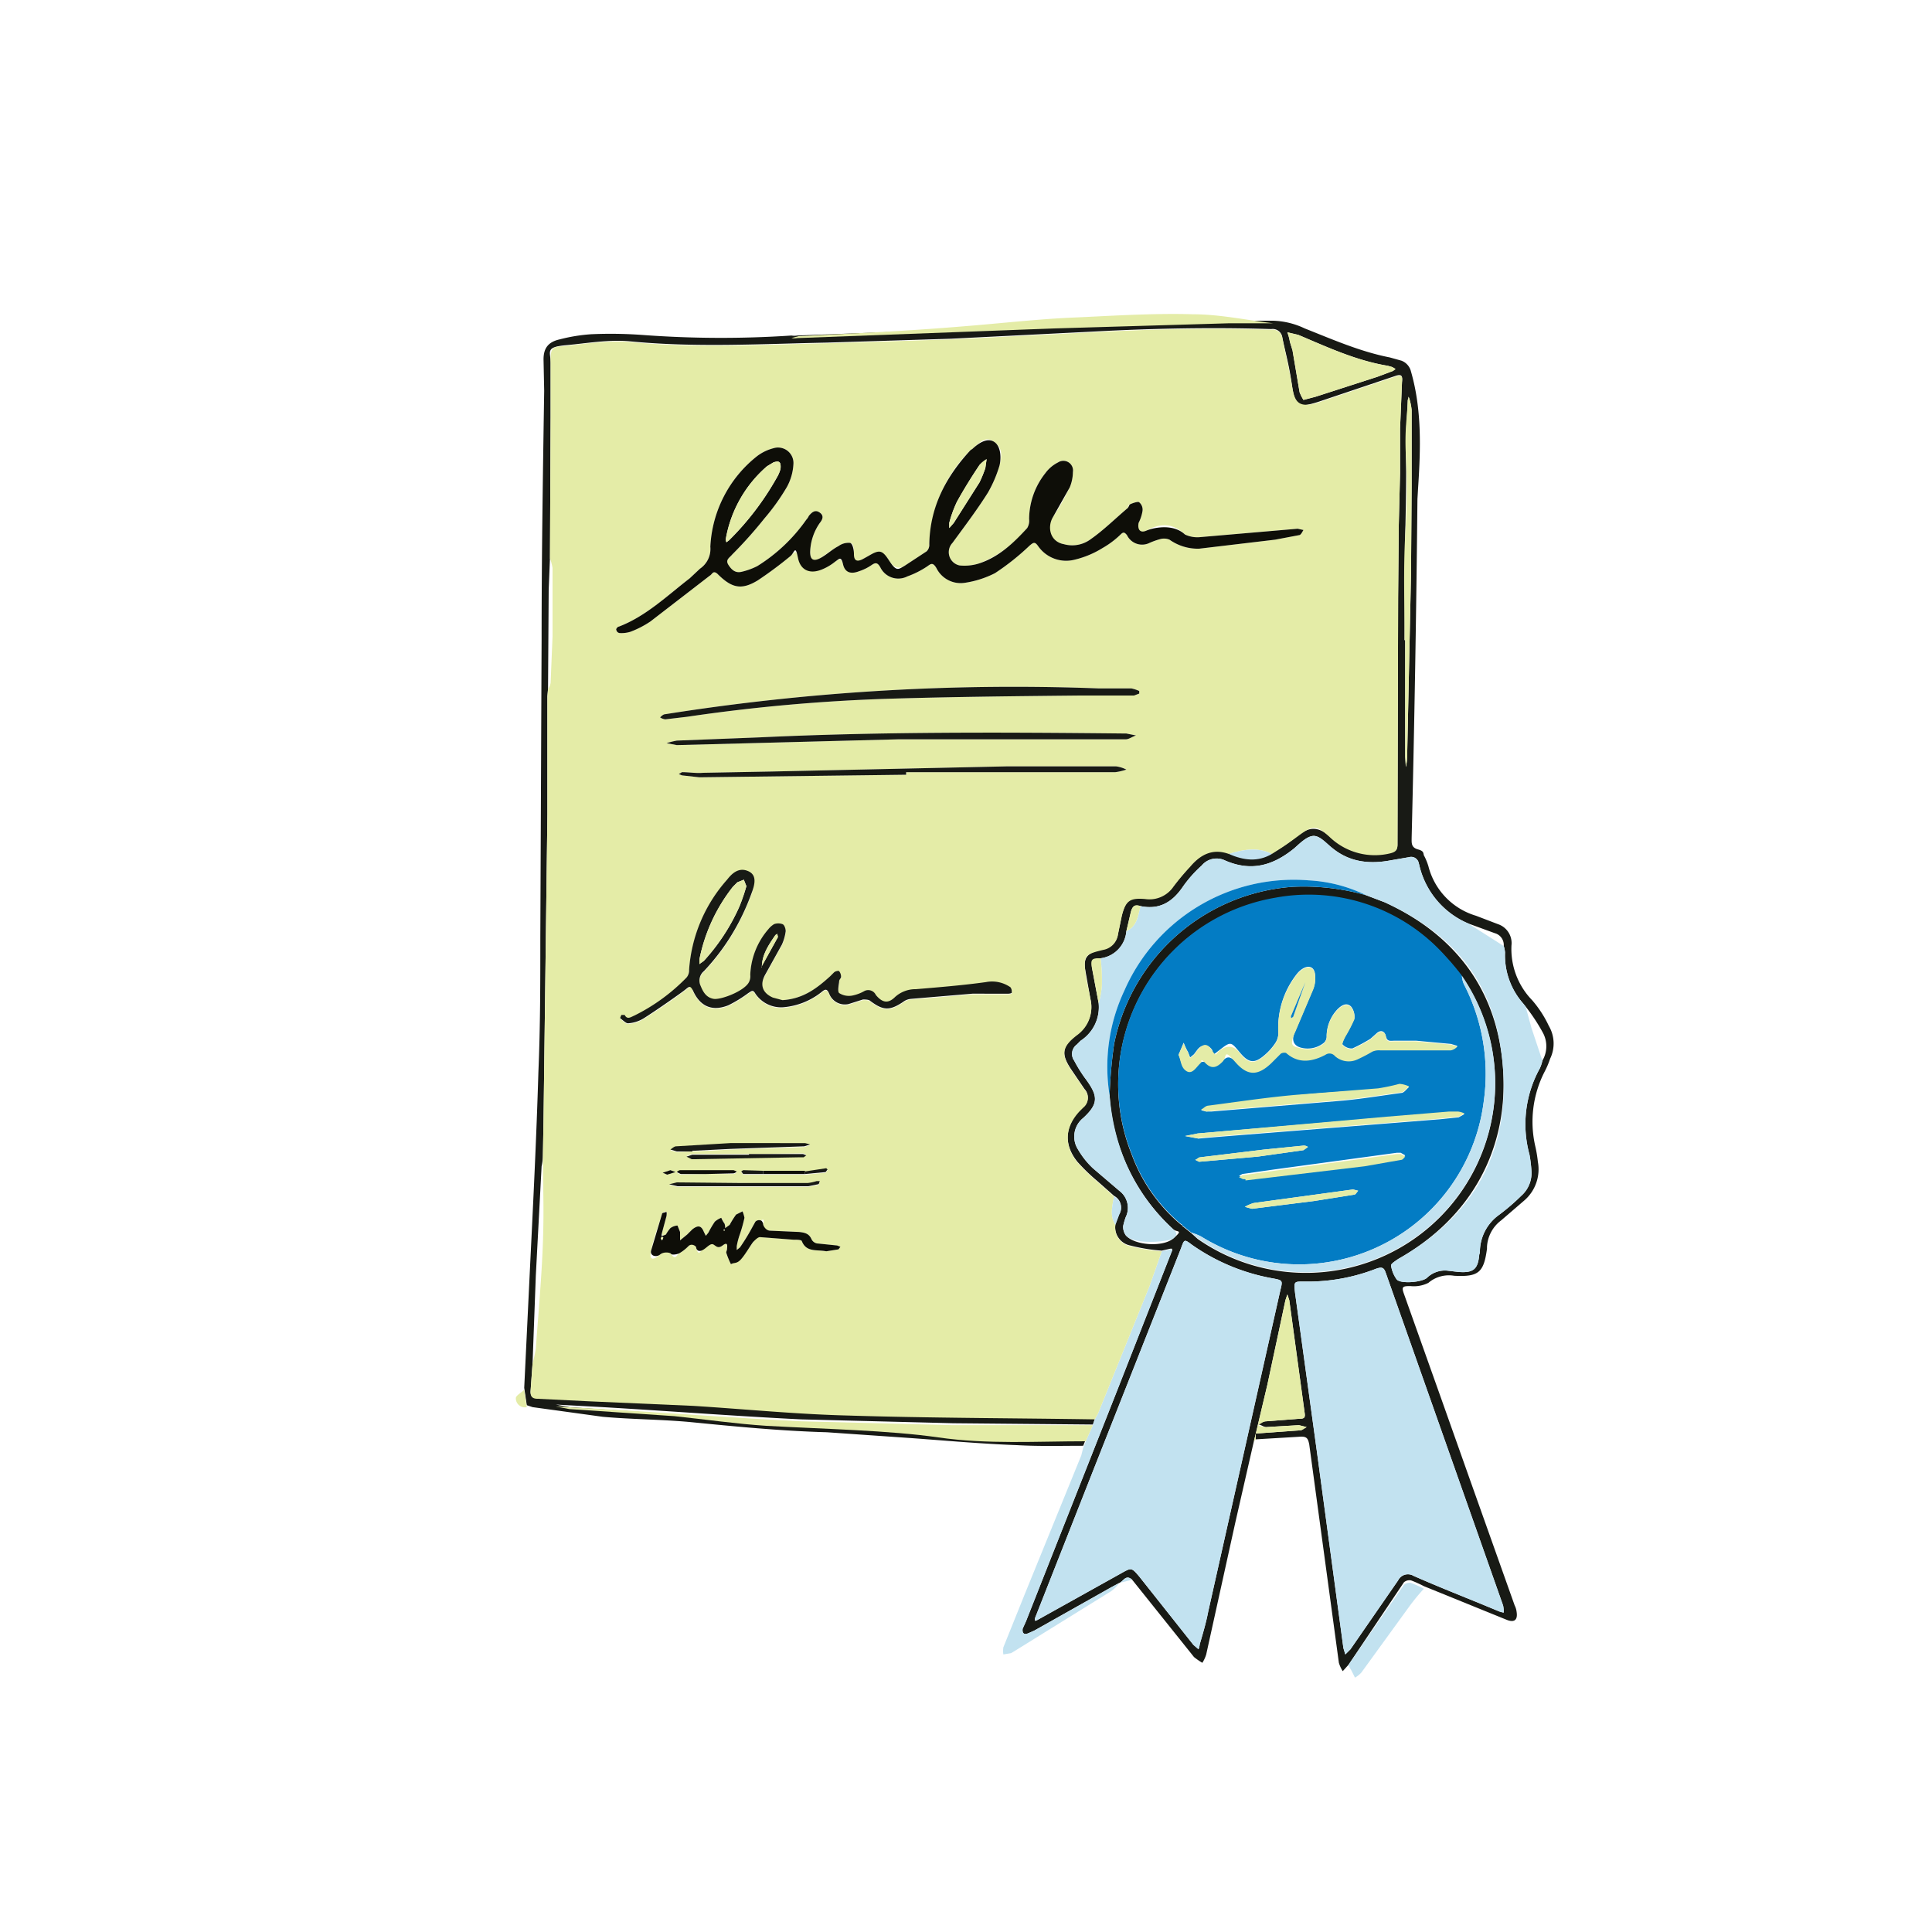 <svg xmlns="http://www.w3.org/2000/svg" viewBox="0 0 300 300"><path d="m209.4 258.5-.9 1a5.2 5.2 0 0 1-.6-1.3l-4.6-33.9c-.2-1-.4-1.3-1.6-1.2l-6.7.4v-.9l6.9-.5c.3 0 .6-.3 1-.5l-1.2-.3-5.1.3c-.3 0-.7-.3-1.1-.4s.7-.5 1.1-.5l5.2-.4c.6 0 .9-.1.8-.8l-2.4-17.6-.3-.9-.3.9-2.8 13.1-1.8 7.6-.3 1.2-2.9 12.7-4.5 20.4a5.2 5.2 0 0 1-.6 1.3 10.1 10.1 0 0 1-1.3-.9l-9.6-12c-1-.9-1.4.3-2 .5l-1.3.7-11.9 6.7-.9.4c-.7.3-1 0-.9-.7l.5-1.1 14.1-35.7 8.6-21.9v-.3h-.3l-1.3.3a27.8 27.8 0 0 1-4.9-.8 2.9 2.9 0 0 1-2.3-3.3l.6-1.6a2 2 0 0 0-.8-2.8l-2.6-2.3a29.4 29.4 0 0 1-3.1-3c-2.1-2.6-2-5.4.3-7.9l.6-.6a1.9 1.9 0 0 0 .2-2.8l-1.9-2.8c-1.8-2.6-1.7-3.8.8-5.7a5.3 5.3 0 0 0 2-5.6l-.8-4.5c-.2-1.5.1-2.4 2-2.9l.8-.2a2.8 2.8 0 0 0 2.3-2.4l.6-2.9c.6-2.3 1.2-2.8 3.6-2.6a4.5 4.5 0 0 0 4.4-1.9 38.8 38.8 0 0 1 2.6-3.1c1.6-1.9 3.5-2.9 6-2s4.5 1.3 6.7 0 2.8-1.8 4.1-2.8 2.8-1.7 4.9.2a10.1 10.1 0 0 0 9.4 2.5c.8-.2 1.1-.5 1.1-1.3l.1-38.4.1-11.2.2-8.1v-6.9l.3-7.2c.1-.9 0-1.3-1.1-.9l-11.9 4c-3.2 1-3.6.7-4.1-2.7s-1-4.9-1.5-7.4a1.5 1.5 0 0 0-1.7-1.2c-9.3-.3-18.6-.1-27.9.4l-21.9 1.1-19.2.6c-10.2.2-20.4.8-30.6-.2-3.3-.3-6.6.3-9.9.6s-2.4 1-2.4 2.7v8.4l-.1 21.9-.2 5-.1 15.3-.1 1.2v18.4l-.6 47.3-.1 5.6a8.8 8.8 0 0 1-.2 1.7l-.9 17-.5 13.5-.3 4.2c-.1 1 .3 1.3 1.1 1.3l8.1.4 16 .7c8 .5 16 1.3 24 1.5 12.8.4 25.6.4 38.4.6l-.3.9-21.7-.2-23.6-.6c-10.2-.5-20.5-1.3-30.8-1.9l-7.3-.4 2.1.4 16.3 1.1c4.8.5 9.6 1.2 14.3 1.5 8.9.5 17.9.5 26.7 1.8s15.3.6 22.9.6l-.4 1c-3.4 0-6.8.1-10.3-.1-5.5-.2-11-.7-16.5-1.1l-13-.9c-7.2-.2-14.3-.9-21.4-1.6-4.5-.4-8.9-.4-13.4-.8l-10.9-1.5-.9-.3-.4-2.7.9-18.7c.5-10.1 1-20.2 1.3-30.3.3-7 .3-13.9.3-20.9l.2-46.4c0-12.8.2-25.6.4-38.5l-.1-4.9c0-1.7.7-2.7 2.5-3.1a26.4 26.4 0 0 1 4.9-.8 67.7 67.7 0 0 1 7.8.1 164.7 164.7 0 0 0 23.3.1 2.7 2.7 0 0 0 .9 0l39.9-1.5 27.1-.8h6.9a12.2 12.2 0 0 1 4.9 1.2c4.3 1.7 8.6 3.6 13.2 4.5l1.8.5a2.4 2.4 0 0 1 1.5 1.7c1.7 5.9 1.5 12 1.1 18.1l-.1 1.7a3609.2 3609.2 0 0 1-.9 52.6c0 .8-.1 1.5 1 1.8s.7.7 1 1.1a9.4 9.4 0 0 1 .6 1.5 10.8 10.8 0 0 0 7.4 7.7l3.4 1.3a3.1 3.1 0 0 1 2.1 3.3 11.4 11.4 0 0 0 3.2 8.5 17.2 17.2 0 0 1 2.6 4 5.4 5.4 0 0 1 .2 5.1 13.3 13.3 0 0 1-.9 2.1 17 17 0 0 0-1.4 11.5 20 20 0 0 1 .4 2.4 6.4 6.4 0 0 1-2.1 6l-3.6 3.1a5.5 5.5 0 0 0-2.2 4.1v.3c-.5 3.7-1.3 4.4-5.1 4.2a4.9 4.9 0 0 0-4 1.1 5 5 0 0 1-2.8.5c-1.2 0-1.4.1-1 1.2l5.8 16.3 4.5 12.7 6.9 19.4a2.9 2.9 0 0 1 .3 1c.2 1.3-.4 1.7-1.6 1.2l-12.8-5.2a17.6 17.6 0 0 0-2-.9 1.3 1.3 0 0 0-1.1.3Zm-25.8-68.2h-.1l1.5 1.2 1 .9a29.4 29.4 0 0 0 41-40.8 41.5 41.5 0 0 0-2.7-3.2 28.4 28.4 0 0 0-26.3-8.9 29.3 29.3 0 0 0-22.3 39.7 25.7 25.7 0 0 0 7.6 10.9Zm53.3-34-.4-.5a11.3 11.3 0 0 1-2.8-7.9 4.4 4.4 0 0 0-.2-1 1.9 1.9 0 0 0-1.4-2l-4.1-1.5a13 13 0 0 1-7.6-9l-.1-.4a1.2 1.2 0 0 0-1.5-.9l-2.9.5c-3.2.6-6.3.3-9-1.9-.9-.7-1.9-1.9-2.9-1.9s-2.1 1.1-3 1.9c-3.3 2.7-6.7 3.7-10.8 1.9a3 3 0 0 0-3.6.8 19.2 19.2 0 0 0-3 3.4c-1.6 2.3-3.6 3.5-6.5 2.9-.9-.3-1.3.1-1.5.9l-.7 3a4.6 4.6 0 0 1-4 4.2c-1.2 0-1.5.5-1.3 1.7l1 5.3a6.2 6.2 0 0 1-2.8 5.8l-.6.6a1.8 1.8 0 0 0-.4 2.5 22.6 22.6 0 0 0 1.6 2.6c2.1 2.8 2.3 4-.2 6.3a3.7 3.7 0 0 0-.8 4.9 12.8 12.8 0 0 0 2.3 2.9l4.1 3.5a3.3 3.3 0 0 1 1 4.1 10.3 10.3 0 0 0-.4 1.4 2.3 2.3 0 0 0 .4 1.4c1.3 1.6 5.8 1.9 7.4.5s.6-.9 0-1.4a30.6 30.6 0 0 1-9.9-20.8 72 72 0 0 1 .7-8 30.5 30.5 0 0 1 27.8-24.4 35.7 35.7 0 0 1 11.3 1.3l2.9 1.1c11.1 5.1 17.6 13.8 18.4 26s-4.8 22.9-16.3 29.4c-.4.3-1.1.7-1.1 1a4.9 4.9 0 0 0 .9 2.2c.7.7 4 .4 4.7-.3a4 4 0 0 1 3.1-1.1l1.7.2c2.4.2 3.1-.4 3.3-2.7a1.3 1.3 0 0 0 .1-.6 7.1 7.1 0 0 1 2.9-5.5 32.7 32.7 0 0 0 3.5-3 4.7 4.7 0 0 0 1.6-3.9 21.3 21.3 0 0 0-.3-2.5 17.9 17.9 0 0 1 1.6-13.4 5.6 5.6 0 0 0 .4-1.2 4.4 4.4 0 0 0 .1-4.3 29 29 0 0 0-2.7-4.1ZM161 251.6l13.1-7.3c1.6-.9 1.6-.9 2.8.5l8.4 10.6.8.7a3.1 3.1 0 0 0 .2-.8c.5-1.7 1-3.4 1.3-5l11.2-49.9c.4-1.6.4-1.6-1.2-1.9a31.4 31.4 0 0 1-12.5-5.2c-1.2-.9-1.2-.9-1.7.5L170 227.7l-9.3 23.6v.4Zm42.6-52.6h-.9c-1.8 0-1.8-.1-1.6 1.8l3.4 24.7 4.1 30.4.3 1 .8-.8 7.4-10.7a1.7 1.7 0 0 1 2.4-.7c4.3 1.9 8.7 3.6 13 5.4a3.8 3.8 0 0 0 1 .3 4.5 4.5 0 0 0-.1-1.1l-18.2-51.6c-.3-.9-.6-1-1.5-.7a29.3 29.3 0 0 1-10.1 2Zm-1.2-136.9 1.9-.5 9.6-3.1 2.4-.9.4-.3-.5-.3-.7-.2c-4.9-.8-9.4-2.9-13.9-4.8l-1.7-.4a8.3 8.3 0 0 1 .4 1.5l.4 1.3 1.1 6.5a6.7 6.7 0 0 0 .6 1.2Zm15.7 37.3h.1v18.1l.1 1.6a7.8 7.8 0 0 0 .2-1.6l.6-28.3.1-13.9V63.7a9 9 0 0 0-.3-1.6 1.7 1.7 0 0 0-.2-.5.9.9 0 0 1-.1.5c-.1 2.8-.4 5.7-.3 8.6s0 8.2-.1 12.4l-.1 16.3Z" fill="#181a15"/><path d="M168.2 224.8a6.9 6.9 0 0 0 .4-1l1.1-2.5.3-.9.5-.9 8-19.8 1.9-5.4 1.3-.3.3.2-8.6 21.9-14.1 35.7-.5 1.1c-.1.7.2 1 .9.7l.9-.4 11.9-6.7 1.3-.7a5.3 5.3 0 0 1-1.3 1.3l-15 9.3-.5.3-1.2.2a4 4 0 0 1 0-1.1l3.3-8.2 8.8-21.6Z" fill="#c2e2f0"/><path d="M197.7 50.2h-6.9l-27.1.8-39.9 1.5a2.7 2.7 0 0 1-.9 0l1.1-.3 11.9-.6c5.6-.3 11.3-.7 16.9-1.2s9.4-.9 14.1-1.1 12.2-.7 18.3-.5c4.2 0 8.3.9 12.5 1.4Z" fill="#e4eca7"/><path d="m209.4 258.5 8.6-12.4a1.3 1.3 0 0 1 1.1-.3 17.6 17.6 0 0 1 2 .9 31.1 31.1 0 0 0-2.3 2.8l-7.4 10.2a3.9 3.9 0 0 1-1 .8l-.6-1.2a3 3 0 0 1-.4-.8Z" fill="#c2e2f0"/><path d="m81.4 215.8.4 2.7a1.4 1.4 0 0 1-1.7-1.4c0-.4.8-.8 1.3-1.3Z" fill="#e4eca7"/><path d="M173.8 245.8c.6-.2 1-1.4 2-.5Z" fill="#c2e2f0"/><path d="M195 222.6v.9l-.3.3.3-1.2Zm-14.6-28.3-1.9 5.4-8 19.8-.5.9c-12.8-.2-25.6-.2-38.4-.6-8-.2-16-1-24-1.5l-16-.7-8.1-.4c-.8 0-1.2-.3-1.1-1.3l.3-4.2a18.9 18.9 0 0 0 .5-2.3c.4-5.5.9-10.9 1.1-16.4s0-9 0-13.5l.1-5.6.6-47.3v-18.4l.1-1.2a2.1 2.1 0 0 0 .4-1l.3-7.2V88.2a8.3 8.3 0 0 0-.4-1.5l.1-21.9v-8.4c-.1-2.8.5-2.5 2.4-2.7s6.6-.9 9.9-.6c10.2 1 20.4.4 30.6.2l19.2-.6 21.9-1.1c9.3-.5 18.6-.7 27.9-.4a1.5 1.5 0 0 1 1.7 1.2c.5 2.5 1.1 4.9 1.5 7.4s.9 3.7 4.1 2.7l11.9-4c1.1-.4 1.2 0 1.1.9l-.3 7.2v6.9l-.2 8.1-.1 11.2-.1 38.4c0 .8-.3 1.1-1.1 1.3a10.1 10.1 0 0 1-9.4-2.5c-2.1-1.9-2.6-1.9-4.9-.2s-2.7 1.9-4.1 2.8c-2.2-1.1-4.4-.7-6.7 0-2.5-.9-4.4.1-6 2a38.8 38.8 0 0 0-2.6 3.1 4.5 4.5 0 0 1-4.4 1.9c-2.4-.2-3 .3-3.6 2.6l-.6 2.9a2.8 2.8 0 0 1-2.3 2.4l-.8.2c-1.9.5-2.2.9-2 2.9s.6 3 .8 4.5a5.3 5.3 0 0 1-2 5.6c-2.5 1.9-2.6 3.1-.8 5.7l1.9 2.8a1.9 1.9 0 0 1-.2 2.8l-.6.6c-2.3 2.5-2.4 5.3-.3 7.9a29.4 29.4 0 0 0 3.1 3l2.6 2.3c-.3 1.5-.7 3 .2 4.4a2.9 2.9 0 0 0 2.3 3.3 27.8 27.8 0 0 0 4.9.8Zm-61.9-12.5h-3.1l-.3.2.3.4h9.6l3.2-.3.3-.4-.2-.2-3.3.5Zm67.7-96.6 11.8-1.4 3.7-.7c.3 0 .5-.5.7-.8l-.9-.2-15.1 1.3a4.5 4.5 0 0 1-2.4-.4c-1.9-1.8-3.8-1.8-6-.6s-1.4-.1-1.2-1.2a6.4 6.4 0 0 0 .6-1.8 1.5 1.5 0 0 0-.5-1.4c-.2-.2-.9.1-1.4.3s-.2.4-.4.6c-1.9 1.6-3.7 3.4-5.7 4.8a4.8 4.8 0 0 1-4.2.8c-2.2-.4-2.9-2.4-1.7-4.2s1.8-3 2.6-4.6a6.4 6.4 0 0 0 .5-2.4 1.5 1.5 0 0 0-2.3-1.5 5.5 5.5 0 0 0-2 1.7 11.6 11.6 0 0 0-2.5 7.1 2.2 2.2 0 0 1-.3 1.4 17.9 17.9 0 0 1-7.5 5.5 7.5 7.5 0 0 1-3 .3 2.1 2.1 0 0 1-1.1-3.5c1.9-2.6 3.8-5.1 5.5-7.8a19.7 19.7 0 0 0 1.8-4.2c.3-1.2.6-2.6-.7-3.6s-2.1-.3-3.5 1l-.3.2a21.6 21.6 0 0 0-6.4 14.6 1.4 1.4 0 0 1-.4 1.1l-3.5 2.3c-.9.5-1.7.2-2.3-.8s-1.5-1.8-3.2-.8l-.9.5c-1.3.7-1.4.6-1.4-.8s-.2-1.6-.6-1.7a2.6 2.6 0 0 0-1.8.5c-1 .5-1.9 1.3-2.9 1.9s-1.5.2-1.5-1a8.3 8.3 0 0 1 1.5-4.5c.4-.5.7-1.2 0-1.6s-1.2-.1-1.7.5a2.1 2.1 0 0 1-.4.6 26.1 26.1 0 0 1-7.6 7.2 10.6 10.6 0 0 1-2.5.9c-.9.2-1.5-.3-2-1.1s.2-1.1.6-1.6a66.6 66.6 0 0 0 5-5.6 33.6 33.6 0 0 0 3.5-4.9 8.3 8.3 0 0 0 1-3.5 2.4 2.4 0 0 0-3.1-2.5 7.2 7.2 0 0 0-2.5 1.2 19.1 19.1 0 0 0-7.3 14.1 3.7 3.7 0 0 1-1.6 3.4l-1.6 1.5c-3.5 2.7-6.8 5.9-11 7.5-.2 0-.5.4-.4.5a.6.6 0 0 0 .5.5 4.7 4.7 0 0 0 1.7-.2 15.1 15.1 0 0 0 3.1-1.6l9.2-7.1c.4-.2.5-.9 1.2-.3 2.2 2.2 3.7 2.6 6.3 1a61.3 61.3 0 0 0 5.1-3.8c.6-.6.9-1 1.1.3s1.9 2.6 3.8 1.8a8.2 8.2 0 0 0 2-1.2c.6-.4.9-.6 1.2.4s1.2 1.6 2.5 1.1a7.5 7.5 0 0 0 2-1c.6-.4.9-.3 1.3.4a3.1 3.1 0 0 0 4.2 1.4 14 14 0 0 0 3-1.5c.6-.4.9-.8 1.5.2a4.2 4.2 0 0 0 4.4 2.3 15.2 15.2 0 0 0 4.7-1.5 37.8 37.8 0 0 0 5.4-4.3c.6-.5.8-.6 1.3.1a5.3 5.3 0 0 0 5.7 2.1 14.6 14.6 0 0 0 4.3-1.8A13.7 13.7 0 0 0 174 83c.4-.4.6-.4 1 .1a2.6 2.6 0 0 0 3.5 1.2 11.5 11.5 0 0 1 1.7-.6 2.2 2.2 0 0 1 1.4.1 7.6 7.6 0 0 0 4.6 1.4Zm-64.7 70.1-1.5-.3c-1.8-.8-2.1-2.1-1.1-3.7l2.5-4.5a7.3 7.3 0 0 0 .6-2.1c0-.4-.2-1-.5-1.1a1.9 1.9 0 0 0-1.3 0 3.4 3.4 0 0 0-.9.8 11.5 11.5 0 0 0-2.8 7.1 2 2 0 0 1-.2 1.1c-.7 1.4-3.9 2.9-5.5 2.6s-1.6-1-2-2a1.9 1.9 0 0 1 .5-2.3 34.2 34.2 0 0 0 4.1-5.3 35.6 35.6 0 0 0 3.3-6.8c.7-1.8.2-3.1-.7-3.5s-2.4.5-3.1 1.4a23.5 23.5 0 0 0-5.9 14 1.7 1.7 0 0 1-.4 1.2 29.6 29.6 0 0 1-8.1 5.9c-.5.2-1.1.7-1.5-.1h-.5a1.7 1.7 0 0 0-.2.5c.4.3.9.8 1.2.8a5.3 5.3 0 0 0 2.5-.8c2.2-1.4 4.4-2.9 6.5-4.5s.7-.5 1.1.2c1.1 2.5 3 3.3 5.5 2.3a19.8 19.8 0 0 0 3.1-1.9c.5-.3.7-.6 1.1.1a4.8 4.8 0 0 0 4.4 2.1 11 11 0 0 0 5.8-2.3c.6-.5.9-.7 1.3.3a2.6 2.6 0 0 0 3 1.5l2.2-.7c.3 0 .9 0 1.1.2 2 1.5 3 1.6 5.1.2a2.4 2.4 0 0 1 1.3-.5l9.5-.8h5.6c.2 0 .6-.1.5-.2a1.1 1.1 0 0 0-.2-.8 5 5 0 0 0-3.8-.8c-3.6.5-7.3.8-10.9 1.1a4.7 4.7 0 0 0-3.2 1.2c-1.1 1.1-2 .9-3-.3a1.3 1.3 0 0 0-1.8-.6 6.2 6.2 0 0 1-1.9.7 2.8 2.8 0 0 1-2-.4c-.3-.3 0-1.2 0-1.8s.3-.5.3-.7a1.4 1.4 0 0 0-.3-.9c-.1-.1-.6 0-.8.2l-.6.6c-2.1 1.8-4.2 3.4-7.4 3.6Zm55.4-47.6v-.4a5.6 5.6 0 0 0-1.2-.4h-5a346.4 346.4 0 0 0-67.4 4c-.3 0-.6.3-.8.5a1.9 1.9 0 0 0 .8.3l3.4-.4a273.6 273.6 0 0 1 31.3-2.8c9.9-.3 19.8-.4 29.7-.5h8.4Zm-48.6 86.6 1.9-.3.3-.4-.5-.2-2.9-.3a1.2 1.2 0 0 1-1.1-.7c-.4-.9-1.1-1-1.9-1.1l-4.5-.2c-.7 0-1.4.1-1.1-1s-.2-.6-.4-.6a.8.8 0 0 0-.8.2l-.5.9a32.1 32.1 0 0 1-1.9 3.1l-.5.4v-.6a12.4 12.4 0 0 1 .4-1.6 22.9 22.9 0 0 0 .8-2.8 5.4 5.4 0 0 0-.3-1l-1 .5a14 14 0 0 0-1 1.6l-.7.5a1.7 1.7 0 0 0-.1-.7 4.1 4.1 0 0 1-.5-.9 3.3 3.3 0 0 0-1 .6 15.1 15.1 0 0 0-1 1.7l-.4.5-.3-.6c-.4-1-.9-1.1-1.8-.4l-.8.8-1.1.9v-1.3l-.4-1a2.1 2.1 0 0 0-1.1.4 6.1 6.1 0 0 0-.7 1l-.5.2c0-.2-.2-.4-.1-.5l.7-2.6c.2-.9-.1-.4-.1-.6s-.6.1-.6.3c-.6 1.9-1.3 3.8-1.7 5.7s.7 1.2 1.4.6 1-1.2 1.7-.1.9.1 1.3-.1a6.7 6.7 0 0 0 1.4-1.1c.5-.5.9-1.2 1.2.2s.7.6.8.5 1-.9 1.6-1 1 .9 1.7.2.7 0 .7.5-.2.5-.1.7a12.2 12.2 0 0 0 .7 1.7c.5-.3 1.2-.4 1.6-.8l1.9-2.7c.7-.9.7-.7 1-.7l5.2.4c.5 0 1.2 0 1.3.2.7 1.8 2.3 1.3 3.8 1.6Zm11.2-79.5h35.3c.5 0 1-.4 1.6-.6l-1.5-.3c-19-.2-38-.3-57 .6l-12.8.5a12.4 12.4 0 0 0-1.6.4l1.6.3Zm1.2 5.5v-.4h32.5a8.5 8.5 0 0 0 1.7-.4 4.9 4.9 0 0 0-1.6-.5h-16.9l-36.5.8-10.7.2c-1.1.1-2.2-.1-3.3-.1l-.5.3.5.2 2.7.3Zm-33.2 58.5 6-.3 11.4-.4.9-.3-.8-.2h-11.6l-8.4.5c-.3 0-.6.3-.9.5l1 .3Zm7.8 4.9h-10.2l-1.2.3 1.3.3h20.3l1.5-.3c.2 0 .2-.3.3-.5h-.5a7 7 0 0 1-1.4.3Zm1-4.5h-8.8l-.9.3.8.4h.3l16.6-.3h.5l.4-.3-.5-.2Zm-6.6 3.1h4.2a.9.9 0 0 0 .5-.3l-.5-.2h-8.3a.9.9 0 0 0-.5.3l.6.3Zm-6.1.1 1.3-.4-.8-.3-1.2.4Z" fill="#e4eca7"/><path d="M183.3 190a25.7 25.7 0 0 1-7.6-10.9 29.3 29.3 0 0 1 22.3-39.7 28.4 28.4 0 0 1 26.3 8.9 41.5 41.5 0 0 1 2.7 3.2 4.2 4.2 0 0 0 .3 1.3 30.3 30.3 0 0 1 3.1 18.2 28.9 28.9 0 0 1-43.9 21 9.4 9.4 0 0 0-1.5-.6l-1.5-1.2h.1Zm-.3-26.2c.4.8.5 2 1.2 2.4s1.5-.5 2.1-1.1l.2-.2c.2 0 .6-.1.7.1s1.9.6 2.6-.2 1.2-.8 2 0 3.5 2.2 5.6.2l1.5-1.5a1.1 1.1 0 0 1 .8-.1c1.9 1.7 4 1.4 6.1.3a1.1 1.1 0 0 1 1.5.2 3.2 3.2 0 0 0 3.5.5 25.3 25.3 0 0 0 2.3-1.2 2.5 2.5 0 0 1 1.2-.2h11a1.8 1.8 0 0 0 1-.6l-1-.3-5.4-.5h-3.3c-.7 0-1.2.2-1.4-.7s-.9-1-1.5-.4l-.9.8a24.9 24.9 0 0 1-2.8 1.5 1.9 1.9 0 0 1-1.5-.6c-.2-.1.2-.9.4-1.3a22.9 22.9 0 0 0 1.4-2.7 2.5 2.5 0 0 0-.5-1.9c-.7-.7-1.5-.2-2.1.4a6.1 6.1 0 0 0-1.7 4.1 1.4 1.4 0 0 1-.4 1.1 4 4 0 0 1-3.5.8c-1.3-.3-1.6-1.3-1-2.5l2.8-6.6a4.6 4.6 0 0 0 .3-2.3c-.1-1.1-.9-1.5-1.9-.9a3.4 3.4 0 0 0-.9.8 13.5 13.5 0 0 0-2.9 9.2 2.8 2.8 0 0 1-.5 1.6 9 9 0 0 1-1.6 1.8c-1.6 1.4-2.5 1.3-3.9-.4s-1.4-1.7-3.2-.3-.7.5-1.1-.1-1.3-1.1-2.2-.1l-.6.8-.6.5-.3-.8a10.1 10.1 0 0 1-.7-1.5Zm3.1 13 3.5-.3 34-2.7 2.9-.3.9-.5a2.9 2.9 0 0 0-1-.3H225l-9.7.8L186 176l-2 .4Zm1.2-4.2h.8l20.5-1.7c3.1-.3 6.1-.8 9.1-1.2.4-.1.7-.6 1.1-.9a4.2 4.2 0 0 0-1.5-.4 32 32 0 0 1-3.3.7c-4.2.4-8.5.5-12.7 1l-13.8 1.7c-.4.1-.6.4-1 .6Zm6.1 10.5 18.5-2.2 5.7-1c.2 0 .4-.3.6-.5l-.7-.4h-.6l-19.1 2.6-4.9.7-.5.3.6.3Zm1 4.6 9.6-1.2 6.3-1c.2 0 .4-.4.6-.6l-.8-.2-15.4 2.1a5.9 5.9 0 0 0-1.4.6Zm-8.2-7.3 9.1-.8 7.1-1 .7-.5a1.1 1.1 0 0 0-.8-.2l-6 .6-9.9 1.2c-.3 0-.5.3-.8.4Z" fill="#037cc4"/><path d="m160.7 251.3 9.3-23.6 13.4-33.9c.5-1.4.5-1.4 1.7-.5a31.4 31.4 0 0 0 12.5 5.2c1.6.3 1.6.3 1.2 1.9l-11.2 49.9c-.3 1.6-.8 3.3-1.3 5a3.1 3.1 0 0 1-.2.8l-.8-.7-8.4-10.6c-1.2-1.4-1.2-1.4-2.8-.5l-13.1 7.3Zm42.9-52.3a29.3 29.3 0 0 0 10.1-2c.9-.3 1.2-.2 1.5.7l18.2 51.6a4.5 4.5 0 0 1 .1 1.1 3.8 3.8 0 0 1-1-.3c-4.3-1.8-8.7-3.5-13-5.4a1.7 1.7 0 0 0-2.4.7l-7.4 10.7-.8.8-.3-1-4.1-30.4-3.4-24.7c-.2-1.9-.2-1.8 1.6-1.8Z" fill="#c2e2f0"/><path d="M172.3 170.1c.7 8.2 3.8 15.2 9.9 20.8.6.5.6.9 0 1.4s-6.1 1.1-7.4-.5a2.3 2.3 0 0 1-.4-1.4 10.3 10.3 0 0 1 .4-1.4 3.3 3.3 0 0 0-1-4.1l-4.1-3.5a12.8 12.8 0 0 1-2.3-2.9 3.7 3.7 0 0 1 .8-4.9c2.5-2.3 2.3-3.5.2-6.3a22.6 22.6 0 0 1-1.6-2.6 1.8 1.8 0 0 1 .4-2.5l.6-.6a6.2 6.2 0 0 0 2.8-5.8 13.7 13.7 0 0 0 .5-2.8 29.5 29.5 0 0 0-.2-4.2 4.6 4.6 0 0 0 4-4.2c1.7-.8 1.8-2.4 2.2-3.9 2.9.6 4.9-.6 6.5-2.9a19.2 19.2 0 0 1 3-3.4 3 3 0 0 1 3.6-.8c4.1 1.8 7.5.8 10.8-1.9.9-.8 2-1.9 3-1.9s2 1.2 2.9 1.9c2.7 2.2 5.8 2.5 9 1.9l2.9-.5a1.2 1.2 0 0 1 1.5.9l.1.4a13 13 0 0 0 7.6 9l5.5 3.5a4.4 4.4 0 0 1 .2 1 11.3 11.3 0 0 0 2.8 7.9l.4.5.9 3.3 1.7 5.1a5.6 5.6 0 0 1-.4 1.2 17.9 17.9 0 0 0-1.6 13.4 21.3 21.3 0 0 1 .3 2.5 4.7 4.7 0 0 1-1.6 3.9 32.7 32.7 0 0 1-3.5 3 7.1 7.1 0 0 0-2.9 5.5 1.3 1.3 0 0 1-.1.6c-.2 2.3-.9 2.9-3.3 2.7l-1.7-.2a4 4 0 0 0-3.1 1.1c-.7.7-4 1-4.7.3a4.9 4.9 0 0 1-.9-2.2c0-.3.7-.7 1.1-1 11.5-6.5 17.2-16.3 16.3-29.4s-7.3-20.9-18.4-26l-2.9-1.1a23 23 0 0 0-8.9-2.3 28.7 28.7 0 0 0-28.6 17.1 27.8 27.8 0 0 0-2.3 16.3Z" fill="#c2e2f0"/><path d="m169.7 221.3-1.1 2.5c-7.6 0-15.3.5-22.9-.6s-17.8-1.3-26.7-1.8c-4.7-.3-9.5-1-14.3-1.5l-16.3-1.1-2.1-.4 7.3.4c10.3.6 20.6 1.4 30.8 1.9l23.6.6Z" fill="#e4eca7"/><path d="M185 191.4a9.4 9.4 0 0 1 1.5.6 28.9 28.9 0 0 0 43.9-21 30.3 30.3 0 0 0-3.1-18.2 4.2 4.2 0 0 1-.3-1.3 29.4 29.4 0 0 1-41 40.8Z" fill="#c2e2f0"/><path d="M202.4 62.1a6.7 6.7 0 0 1-.6-1.2l-1.1-6.5-.4-1.3a8.3 8.3 0 0 0-.4-1.5l1.7.4c4.5 1.9 9 4 13.9 4.8l.7.2.5.3-.4.3-2.4.9-9.6 3.1ZM195 222.6l1.8-7.6 2.8-13.1.3-.9.3.9 2.4 17.6c.1.7-.2.8-.8.8l-5.2.4c-.4 0-.7.3-1.1.5s.8.4 1.1.4l5.1-.3 1.2.3c-.4.2-.7.5-1 .5l-6.9.5Z" fill="#e4eca7"/><path d="M172.3 170.1a27.8 27.8 0 0 1 2.3-16.3 28.7 28.7 0 0 1 28.6-17.1 23 23 0 0 1 8.9 2.3 35.7 35.7 0 0 0-11.3-1.3 30.5 30.5 0 0 0-27.8 24.4 72 72 0 0 0-.7 8Z" fill="#037cc4"/><path d="M218.1 99.4c0-5.5-.2-10.9.1-16.3s.3-8.3.1-12.4.2-5.8.3-8.6a.9.9 0 0 0 .1-.5 1.7 1.7 0 0 1 .2.5 9 9 0 0 1 .3 1.6v11.6l-.1 13.9-.6 28.3a7.8 7.8 0 0 1-.2 1.6l-.1-1.6V99.4Zm-47.2 49.4a29.5 29.5 0 0 1 .2 4.2 13.7 13.7 0 0 1-.5 2.8l-1-5.3c-.4-1.7.1-1.7 1.3-1.7Z" fill="#e4eca7"/><path d="M190.8 132.6c2.3-.7 4.5-1.1 6.7 0-2.2 1.3-4.4 1-6.7 0Z" fill="#c2e2f0"/><path d="M177.1 140.7c-.4 1.5-.5 3.1-2.2 3.9l.7-3c.3-1 .6-1.2 1.5-.9Z" fill="#e4eca7"/><path d="M173.2 190.2c-.9-1.4-.5-2.9-.2-4.4a2 2 0 0 1 .8 2.8Zm10.3 0 1.5 1.2Zm-1.8 3.8h.3v.3Zm1.6-4 .3.3ZM161 251.6h-.3v-.4Z" fill="#c2e2f0"/><path d="M186.2 85.2a7.6 7.6 0 0 1-4.6-1.4 2.2 2.2 0 0 0-1.4-.1 11.5 11.5 0 0 0-1.7.6 2.6 2.6 0 0 1-3.5-1.2c-.4-.5-.6-.5-1-.1a13.7 13.7 0 0 1-2.8 2.1 14.6 14.6 0 0 1-4.3 1.8 5.3 5.3 0 0 1-5.7-2.1c-.5-.7-.7-.6-1.3-.1a37.8 37.8 0 0 1-5.4 4.3 15.2 15.2 0 0 1-4.7 1.5 4.2 4.2 0 0 1-4.4-2.3c-.6-1-.9-.6-1.5-.2a14 14 0 0 1-3 1.5 3.1 3.1 0 0 1-4.2-1.4c-.4-.7-.7-.8-1.3-.4a7.5 7.5 0 0 1-2 1c-1.3.5-2.2.2-2.5-1.1s-.6-.8-1.2-.4a8.2 8.2 0 0 1-2 1.2c-1.9.8-3.4.2-3.8-1.8s-.5-.9-1.1-.3a61.3 61.3 0 0 1-5.1 3.8c-2.6 1.6-4.1 1.2-6.3-1-.7-.6-.8.1-1.2.3l-9.2 7.1a15.1 15.1 0 0 1-3.1 1.6 4.7 4.7 0 0 1-1.7.2.6.6 0 0 1-.5-.5c-.1-.1.2-.5.4-.5 4.2-1.6 7.5-4.8 11-7.5l1.6-1.5a3.7 3.7 0 0 0 1.6-3.4 19.1 19.1 0 0 1 7.3-14.1 7.2 7.2 0 0 1 2.5-1.2 2.4 2.4 0 0 1 3.1 2.5 8.3 8.3 0 0 1-1 3.5 33.6 33.6 0 0 1-3.5 4.9 66.6 66.6 0 0 1-5 5.6c-.4.5-1.1.8-.6 1.6s1.1 1.3 2 1.1a10.6 10.6 0 0 0 2.5-.9 26.1 26.1 0 0 0 7.6-7.2 2.1 2.1 0 0 0 .4-.6c.5-.6 1-1 1.7-.5s.4 1.1 0 1.6a8.3 8.3 0 0 0-1.5 4.5c0 1.2.5 1.5 1.5 1s1.9-1.4 2.9-1.9a2.6 2.6 0 0 1 1.8-.5c.4.1.6 1.1.6 1.7s.1 1.5 1.4.8l.9-.5c1.7-1 2.1-.9 3.2.8s1.4 1.3 2.3.8l3.5-2.3a1.4 1.4 0 0 0 .4-1.1c.1-5.8 2.6-10.5 6.4-14.6l.3-.2c1.4-1.3 2.6-1.7 3.5-1s1 2.4.7 3.6a19.7 19.7 0 0 1-1.8 4.2c-1.7 2.7-3.6 5.2-5.5 7.8a2.1 2.1 0 0 0 1.1 3.5 7.5 7.5 0 0 0 3-.3c3.1-1 5.4-3.2 7.5-5.5a2.2 2.2 0 0 0 .3-1.4 11.6 11.6 0 0 1 2.5-7.1 5.5 5.5 0 0 1 2-1.7 1.5 1.5 0 0 1 2.3 1.5 6.4 6.4 0 0 1-.5 2.4l-2.6 4.6c-.9 1.5-.5 3.8 1.7 4.2a4.8 4.8 0 0 0 4.2-.8c2-1.4 3.8-3.2 5.7-4.8.2-.2.2-.5.4-.6s1.2-.5 1.4-.3a1.5 1.5 0 0 1 .5 1.4 6.4 6.4 0 0 1-.6 1.8c-.2 1.1.3 1.6 1.2 1.2s4.1-1.2 6 .6a4.5 4.5 0 0 0 2.4.4l15.1-1.3.9.2c-.2.3-.4.8-.7.8l-3.7.7Zm-65-12.4c.1-1.1-.2-1.3-1.1-1l-1 .6a19.3 19.3 0 0 0-6.4 11.3 1.1 1.1 0 0 0 .1.5l.4-.3a43.7 43.7 0 0 0 7.4-9.7 5.3 5.3 0 0 0 .6-1.4Zm26.2 9.2.7-.8 4-6.3a20.4 20.4 0 0 0 .9-2.2l.2-1.4a4.8 4.8 0 0 0-1.1.9 78.6 78.6 0 0 0-3.5 5.7 18.5 18.5 0 0 0-1.2 3.3Z" fill="#0e0e08"/><path d="M121.5 155.3c3.2-.2 5.3-1.8 7.4-3.7l.6-.6c.2-.2.7-.3.8-.2a1.4 1.4 0 0 1 .3.9c0 .2-.3.4-.3.7s-.3 1.5 0 1.8a2.8 2.8 0 0 0 2 .4 6.2 6.2 0 0 0 1.9-.7 1.3 1.3 0 0 1 1.8.6c1 1.2 1.9 1.4 3 .3a4.7 4.7 0 0 1 3.2-1.2c3.6-.3 7.3-.6 10.9-1.1a5 5 0 0 1 3.8.8 1.1 1.1 0 0 1 .2.8c.1.1-.3.2-.5.2H151l-9.5.8a2.4 2.4 0 0 0-1.3.5c-2.1 1.4-3.1 1.3-5.1-.2-.2-.2-.8-.2-1.1-.2l-2.2.7a2.6 2.6 0 0 1-3-1.5c-.4-1-.7-.8-1.3-.3a11 11 0 0 1-5.8 2.3 4.8 4.8 0 0 1-4.4-2.1c-.4-.7-.6-.4-1.1-.1a19.8 19.8 0 0 1-3.1 1.9c-2.5 1-4.4.2-5.5-2.3-.4-.7-.5-.7-1.1-.2s-4.3 3.1-6.5 4.5a5.3 5.3 0 0 1-2.5.8c-.3 0-.8-.5-1.2-.8a1.7 1.7 0 0 1 .2-.5h.5c.4.8 1 .3 1.5.1a29.6 29.6 0 0 0 8.1-5.9 1.7 1.7 0 0 0 .4-1.2 23.5 23.5 0 0 1 5.9-14c.7-.9 1.7-1.9 3.1-1.4s1.4 1.7.7 3.5a35.6 35.6 0 0 1-3.3 6.8 34.2 34.2 0 0 1-4.1 5.3 1.9 1.9 0 0 0-.5 2.3c.4 1 .9 1.8 2 2s4.8-1.2 5.5-2.6a2 2 0 0 0 .2-1.1 11.5 11.5 0 0 1 2.8-7.1 3.4 3.4 0 0 1 .9-.8 1.9 1.9 0 0 1 1.3 0c.3.1.5.7.5 1.1a7.3 7.3 0 0 1-.6 2.1l-2.5 4.5c-.9 1.5-.7 2.9 1.1 3.7Zm-3.3-5.1 2.6-4.7a4.3 4.3 0 0 1-.1-.5l-.3.2c-1.1 1.6-2.1 3.1-2.1 5Zm-2.3-12.6-.4-1-1 .4-.7.7a26.6 26.6 0 0 0-5.2 11.3v.7l.7-.5a31.3 31.3 0 0 0 5.5-8.4 30.1 30.1 0 0 0 1.1-3.2Zm61-29.9-.8.3h-8.4c-9.9.1-19.8.2-29.7.5a273.6 273.6 0 0 0-31.3 2.8l-3.4.4a1.9 1.9 0 0 1-.8-.3c.2-.2.5-.5.8-.5a346.4 346.4 0 0 1 67.4-4h5a5.6 5.6 0 0 1 1.2.4Z" fill="#181a15"/><path d="M128.3 194.3c-1.5-.3-3.1.2-3.8-1.6-.1-.2-.8-.2-1.3-.2l-5.2-.4c-.3 0-.7.4-1 .7s-1.2 1.9-1.9 2.7-1.1.5-1.6.8a12.2 12.2 0 0 1-.7-1.7c-.1-.2.1-.4.1-.7s.2-1.2-.7-.5-1.2-.3-1.7-.2-1 .8-1.6 1-.8-.3-.8-.5-.7-.7-1.2-.2a6.7 6.7 0 0 1-1.4 1.1c-.4.2-1.2.3-1.3.1s-1.1-.4-1.7.1-1.6.2-1.4-.6l1.7-5.7c0-.2.4-.2.6-.3s.1.5.1.6l-.7 2.6c-.2.9.1.3.1.5l.5-.2a6.1 6.1 0 0 1 .7-1 2.1 2.1 0 0 1 1.1-.4l.4 1v1.3l1.1-.9.8-.8c.9-.7 1.4-.6 1.8.4l.3.6.4-.5a15.1 15.1 0 0 1 1-1.7 3.3 3.3 0 0 1 1-.6 4.1 4.1 0 0 0 .5.9 1.7 1.7 0 0 1 .1.7l.7-.5a14 14 0 0 1 1-1.6l1-.5a5.4 5.4 0 0 1 .3 1 22.9 22.9 0 0 1-.8 2.8 12.4 12.4 0 0 0-.4 1.6v.6l.5-.4a32.1 32.1 0 0 0 1.9-3.1l.5-.9a.8.8 0 0 1 .8-.2c.2 0 .4.4.4.6s.4 1 1.1 1l4.5.2c.8.1 1.5.2 1.9 1.1a1.2 1.2 0 0 0 1.1.7l2.9.3.5.2-.3.4Zm-25.3-2.1-.2-.2-.2.3.2.3Zm9.4-1.3v.2h.1v-.2Z" fill="#0e0e08"/><path d="m139.5 114.8-34.4.9-1.6-.3a12.4 12.4 0 0 1 1.6-.4l12.8-.5c19-.9 38-.8 57-.6l1.5.3c-.6.2-1.1.6-1.6.6h-35.3Zm1.2 5.5-32.1.4-2.7-.3-.5-.2.5-.3c1.1 0 2.2.2 3.3.1l10.7-.2 36.5-.8h16.9a4.9 4.9 0 0 1 1.6.5 8.5 8.5 0 0 1-1.7.4h-32.5Zm-33.2 58.5h-2.4l-1-.3c.3-.2.6-.5.9-.5l8.4-.5H125l.8.2-.9.3-11.4.4-6 .3Zm7.8 4.9h10.1a7 7 0 0 0 1.4-.3h.5c-.1.2-.1.5-.3.5l-1.5.3h-20.3l-1.3-.3 1.2-.3Zm1-4.5h8.4l.5.2-.4.3h-.5l-16.6.3h-.3l-.8-.4.9-.3h8.8Z" fill="#181a15"/><path d="M109.7 182.3h-4l-.6-.3a.9.9 0 0 1 .5-.3h8.3l.5.2a.9.9 0 0 1-.5.3Zm15.3 0h-6.5v-.5h6.5Z" fill="#0e0e08"/><path d="M125 182.3v-.4l3.3-.5.2.2-.3.4Zm-6.5-.5v.5h-3.1l-.3-.4.3-.2Z" fill="#181a15"/><path d="m103.6 182.4-.7-.3 1.2-.4.8.3Z" fill="#0e0e08"/><path d="m183 163.8.8-1.8a10.1 10.1 0 0 0 .7 1.5l.3.8.6-.5.6-.8c.9-1 1.5-1 2.2.1s.6.5 1.1.1 1.9-1.4 3.2.3 2.3 1.8 3.9.4a9 9 0 0 0 1.6-1.8 2.8 2.8 0 0 0 .5-1.6 13.5 13.5 0 0 1 2.9-9.2 3.4 3.4 0 0 1 .9-.8c1-.6 1.8-.2 1.9.9a4.6 4.6 0 0 1-.3 2.3l-2.8 6.6c-1 2.2-.3 2.2 1 2.5a4 4 0 0 0 3.5-.8 1.4 1.4 0 0 0 .4-1.1 6.1 6.1 0 0 1 1.7-4.1c.6-.6 1.4-1.1 2.1-.4a2.5 2.5 0 0 1 .5 1.9 22.9 22.9 0 0 1-1.4 2.7c-.2.4-.6 1.2-.4 1.3a1.9 1.9 0 0 0 1.5.6 24.9 24.9 0 0 0 2.8-1.5l.9-.8c.6-.6 1.4-.5 1.5.4s.7.7 1.4.7h3.3l5.4.5 1 .3a1.8 1.8 0 0 1-1 .6h-11a2.5 2.5 0 0 0-1.2.2 25.3 25.3 0 0 1-2.3 1.2 3.2 3.2 0 0 1-3.5-.5 1.1 1.1 0 0 0-1.5-.2c-2.1 1.1-4.2 1.4-6.1-.3a1.1 1.1 0 0 0-.8.1l-1.5 1.5c-2.1 2-3.7 2-5.6-.2s-1.2-.8-2 0-1.6 1.2-2.6.2-.5-.1-.7-.1l-.2.2c-.6.6-1.2 1.7-2.1 1.1s-.8-1.7-1.2-2.5Zm19.7-11.3-2.2 5.2c-.1.1 0 .3 0 .4l.3-.2 1.9-5.4Zm-16.6 24.3-2.1-.4 2-.4 29.3-2.6 9.7-.8h1.4a2.9 2.9 0 0 1 1 .3l-.9.5-2.9.3-34 2.7-3.5.3Zm1.2-4.2-.8-.3c.4-.2.6-.5 1-.6 4.6-.6 9.2-1.3 13.8-1.7l12.7-1a32 32 0 0 0 3.3-.7 4.2 4.2 0 0 1 1.5.4c-.4.3-.7.8-1.1.9-3 .4-6 .9-9.1 1.2l-20.5 1.7Zm6.1 10.5h-.4l-.6-.3.5-.3 4.9-.7 19.1-2.6h.6l.7.4c-.2.2-.4.5-.6.5l-5.7 1-18.5 2.2Zm1 4.6-1.1-.3a5.9 5.9 0 0 1 1.4-.6l15.4-2.1.8.2c-.2.2-.4.6-.6.6l-6.3 1Zm-8.2-7.3-.6-.3c.3-.1.5-.4.8-.4l9.9-1.2 6-.6a1.1 1.1 0 0 1 .8.2l-.7.5-7.1 1Zm-65-107.6a5.3 5.3 0 0 1-.6 1.4 43.7 43.7 0 0 1-7.4 9.7l-.4.3a1.1 1.1 0 0 1-.1-.5 19.3 19.3 0 0 1 6.4-11.3l1-.6c.9-.3 1.2-.1 1.1 1Zm26.2 9.2v-.8a18.5 18.5 0 0 1 1.2-3.3c1.1-2 2.3-3.9 3.5-5.7a4.8 4.8 0 0 1 1.1-.9l-.2 1.4a20.4 20.4 0 0 1-.9 2.2l-4 6.3Zm-31.5 55.6a30.1 30.1 0 0 1-1.1 3.2 31.3 31.3 0 0 1-5.5 8.4l-.7.5v-.7a26.6 26.6 0 0 1 5.2-11.3l.7-.7 1-.4Zm2.4 12.6c0-1.9 1-3.4 2.1-5l.3-.2a4.3 4.3 0 0 0 .1.5l-2.6 4.7Zm-.1 0h.1-.1zm-15.2 42-.2.4-.2-.3.2-.3Zm9.4-1.3h.1v.2h-.1Z" fill="#e4eca7"/><path d="m202.7 152.5-1.9 5.4-.3.2c0-.1-.1-.3 0-.4l2.2-5.2Zm0 0Z" fill="#037cc4"/></svg>